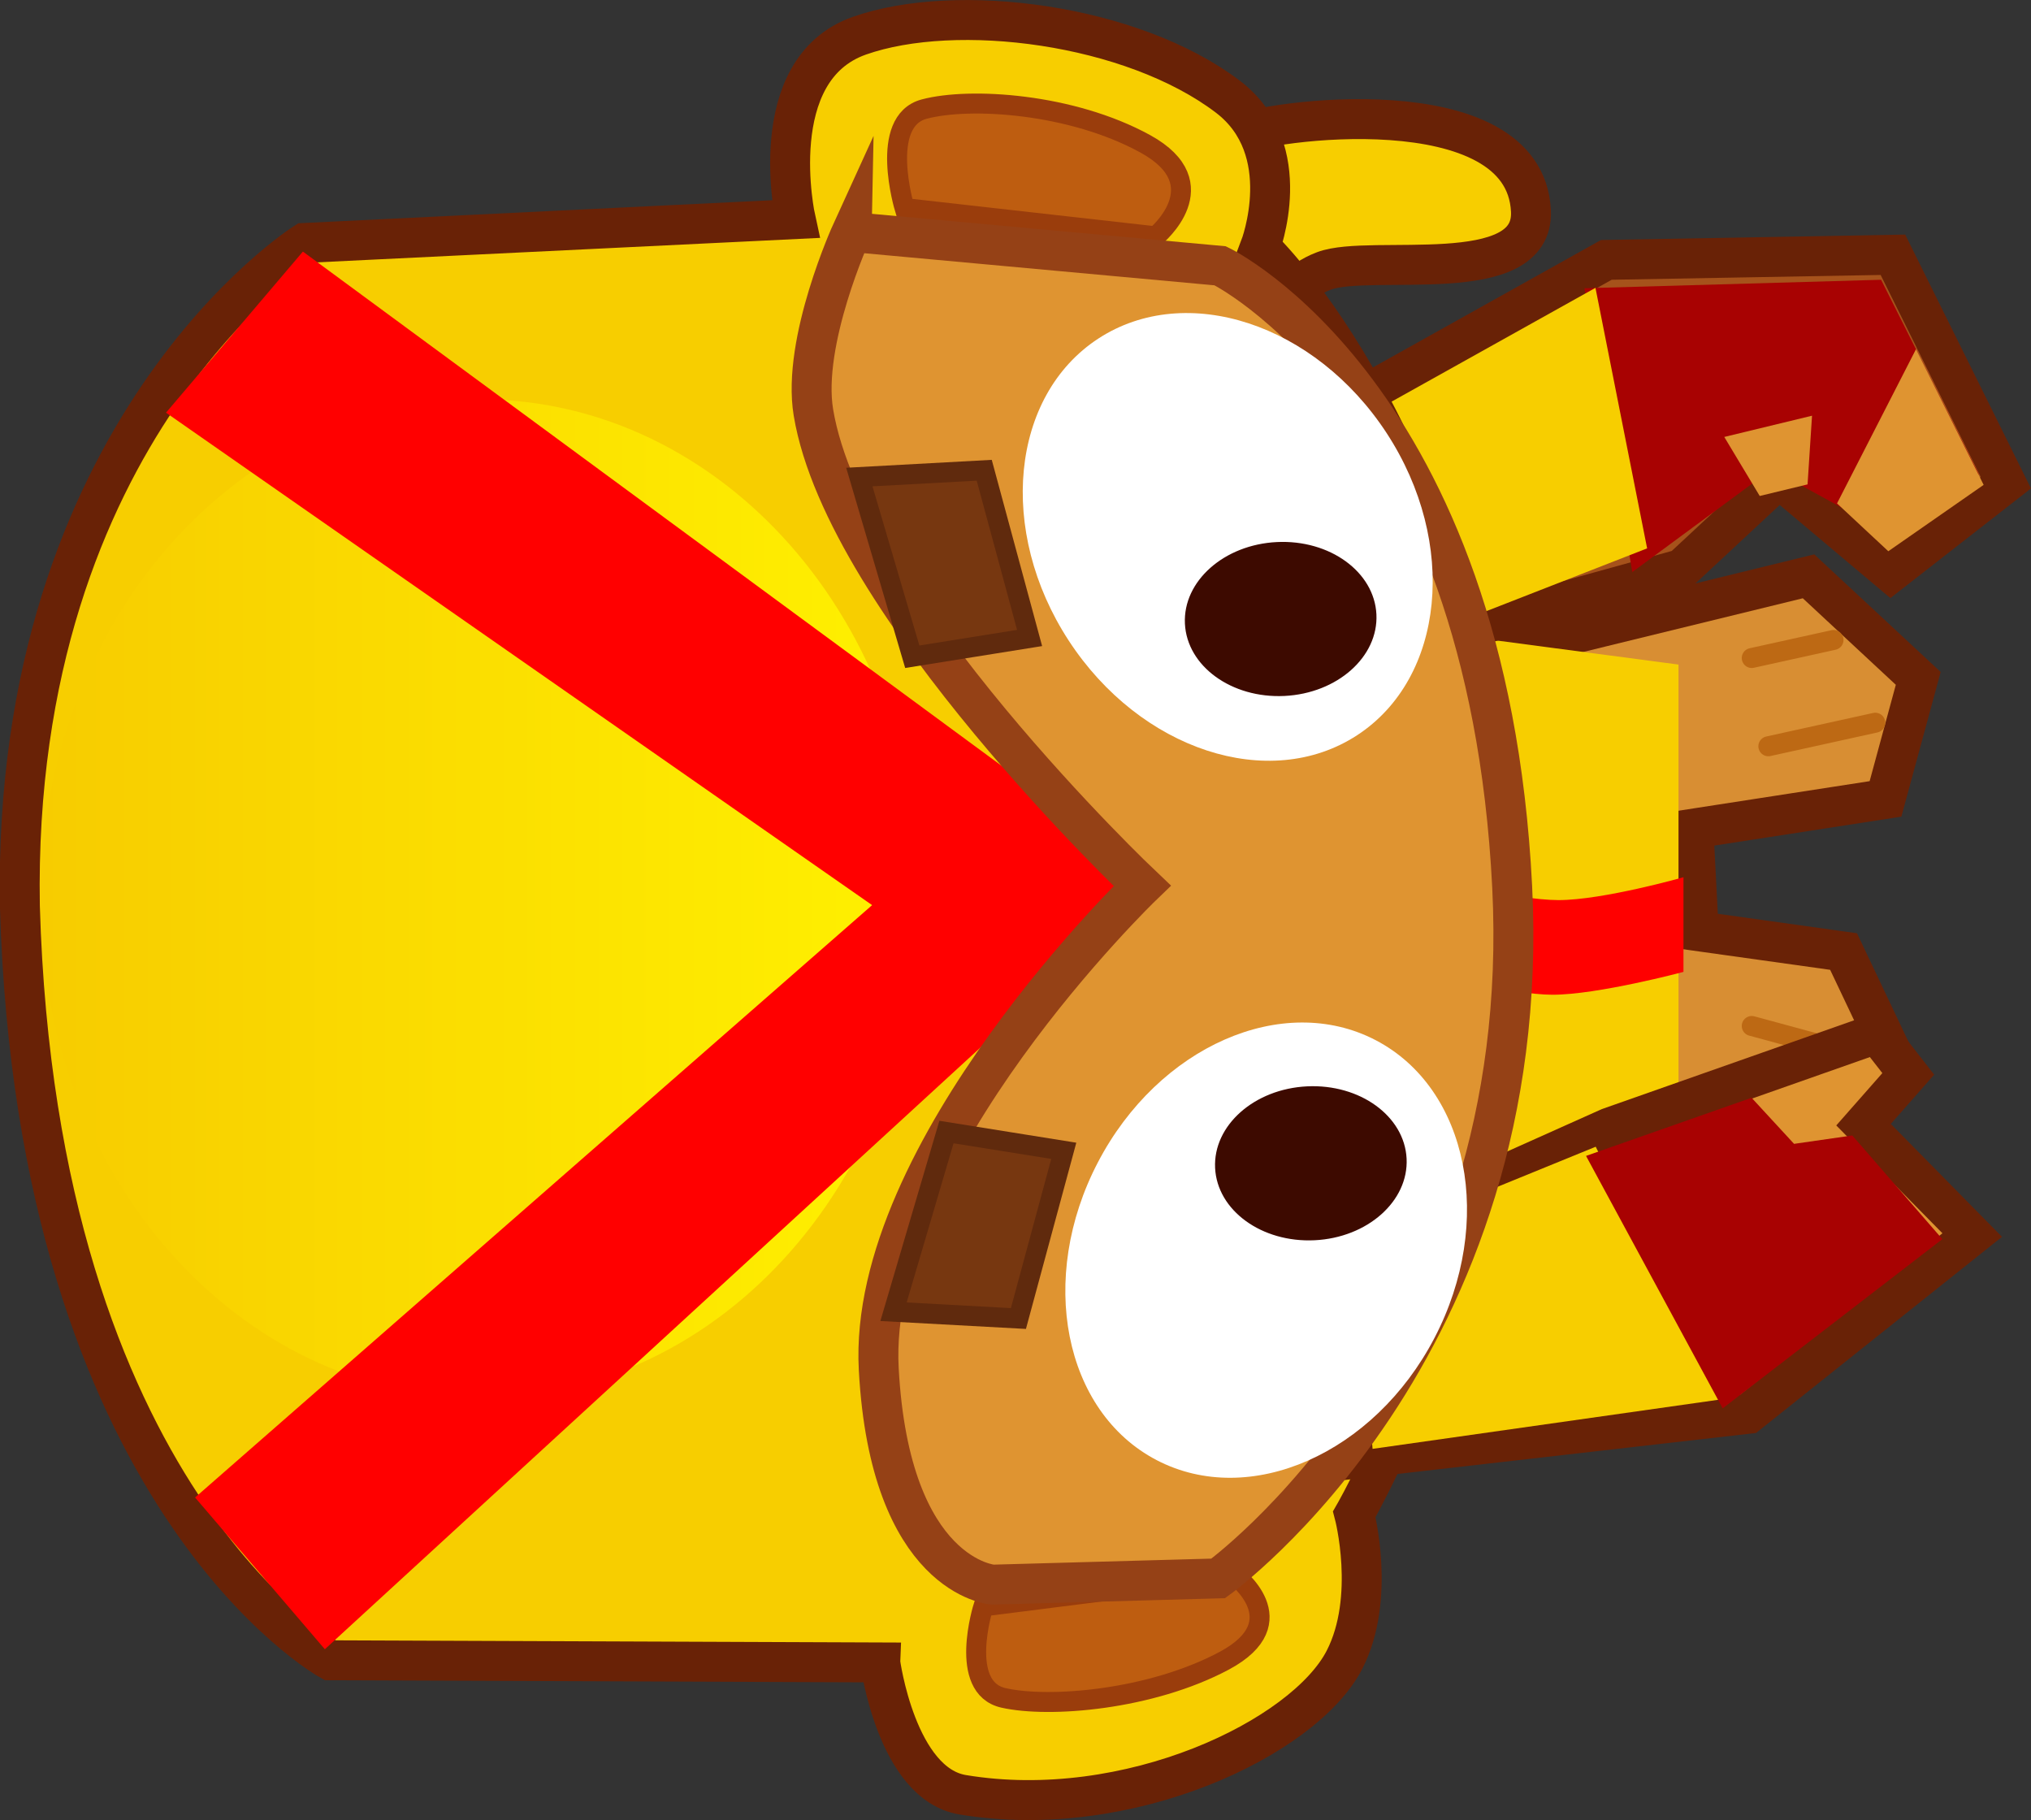 <svg version="1.1" xmlns="http://www.w3.org/2000/svg" xmlns:xlink="http://www.w3.org/1999/xlink" width="25.433" height="22.788" viewBox="0,0,25.433,22.788"><rect x="0" y="0" width="25.433" height="22.788" fill="#333333" stroke="none"/><defs><linearGradient x1="226.317" y1="180.273" x2="237.317" y2="180.273" gradientUnits="userSpaceOnUse" id="color-1"><stop offset="0" stop-color="#f7cc00"/><stop offset="1" stop-color="#fff100"/></linearGradient></defs><g transform="translate(-225.807,-169.023)"><g data-paper-data="{&quot;isPaintingLayer&quot;:true}" fill-rule="nonzero" stroke-linejoin="miter" stroke-miterlimit="10" stroke-dasharray="" stroke-dashoffset="0" style="mix-blend-mode: normal"><path d="M244.436,184.679l0.4,-1.067l0.867,-0.133" fill="none" stroke="#692206" stroke-width="0.5" stroke-linecap="round"/><path d="M244.326,182.985c0,0 0.306,-1.814 0.373,-3.004c0.067,-1.19 -0.531,-2.694 -0.531,-2.694l4.286,-1.048l1.374,1.278l-0.41,1.509l-2.405,0.372l0.066,1.285l1.814,0.254l0.66,1.391l-1.37,1.861l-3.856,-1.204z" fill="#d88e33" stroke="#692206" stroke-width="0.5" stroke-linecap="round"/><path d="M247.145,183.075l1.168,0.317" fill="none" stroke="#bd6914" stroke-width="0.25" stroke-linecap="round"/><path d="M247.743,181.869l1.245,0.338" fill="none" stroke="#bd6914" stroke-width="0.25" stroke-linecap="round"/><path d="M242.706,184.027l-0.119,-7.244l4.239,0.561v5.662z" fill="#f7ce00" stroke="#692206" stroke-width="0" stroke-linecap="butt"/><path d="M249.29,178.072l-1.339,0.295" fill="none" stroke="#bd6914" stroke-width="0.25" stroke-linecap="round"/><path d="M243.622,181.192v-1.185c0,0 1.17,0.286 1.701,0.286c0.557,0 1.565,-0.286 1.565,-0.286v1.185c0,0 -1.072,0.286 -1.64,0.286c-0.516,0 -1.626,-0.286 -1.626,-0.286z" data-paper-data="{&quot;index&quot;:null}" fill="#ff0000" stroke="none" stroke-width="0" stroke-linecap="butt"/><path d="M248.767,177.036l-1.024,0.226" fill="none" stroke="#bd6914" stroke-width="0.25" stroke-linecap="round"/><path d="M242.999,173.91l2.923,-1.633l3.589,-0.064l1.414,2.854l-1.44,1.123l-1.4,-1.178l-1.218,1.134l-2.988,0.827" fill="#a6521b" stroke="#692206" stroke-width="0.5" stroke-linecap="round"/><path d="M239.991,172.477c0,0 0.889,-1.523 1.301,-1.758c0.326,-0.185 3.606,-0.639 3.686,0.943c0.05,0.981 -2.006,0.533 -2.591,0.753c-0.646,0.243 -0.797,1.017 -0.797,1.017" fill="#f7ce00" stroke="#692206" stroke-width="0.5" stroke-linecap="round"/><path d="M249.363,172.526l1.222,2.434l-1.085,0.765l-1.507,-0.827l-1.746,1.288l-0.599,-3.554z" fill="#a80202" stroke="#692206" stroke-width="0" stroke-linecap="round"/><path d="M250.647,175.094l-1.194,0.831l-0.642,-0.599l0.989,-1.931z" fill="#df9431" stroke="#000000" stroke-width="0" stroke-linecap="round"/><path d="M247.843,175.233l-0.444,-0.739l1.099,-0.266l-0.056,0.86z" fill="#df9431" stroke="none" stroke-width="0" stroke-linecap="butt"/><path d="M242.79,174.299l2.996,-1.672l0.647,3.262l-2.963,1.157" fill="#f7ce00" stroke="#174752" stroke-width="0" stroke-linecap="round"/><path d="M236.83,189.838l-6.889,-0.027c0,0 -3.669,-2.026 -3.885,-9.441c-0.105,-5.979 3.565,-8.305 3.565,-8.305l6.148,-0.299c0,0 -0.413,-1.869 0.8,-2.296c1.213,-0.427 3.409,-0.151 4.613,0.763c0.874,0.663 0.404,1.885 0.404,1.885c0,0 2.556,2.397 3.033,7.88c0.36,4.145 -1.853,7.985 -1.853,7.985c0,0 0.276,1.046 -0.123,1.822c-0.502,0.976 -2.705,2.035 -4.781,1.69c-0.829,-0.138 -1.032,-1.656 -1.032,-1.656z" fill="#f7ce00" stroke="#692206" stroke-width="0.5" stroke-linecap="round"/><path d="M243.13,184.409l2.829,-1.267l3.35,-1.179l0.394,0.506l-0.56,0.636l1.361,1.382l-2.807,2.238l-5.294,0.605" data-paper-data="{&quot;index&quot;:null}" fill="#df9431" stroke="#692206" stroke-width="0.5" stroke-linecap="round"/><path d="M237.317,180.273c0,3.452 -2.462,6.25 -5.5,6.25c-3.038,0 -5.5,-2.798 -5.5,-6.25c0,-3.452 2.462,-6.25 5.5,-6.25c3.038,0 5.5,2.798 5.5,6.25z" fill="url(#color-1)" stroke="none" stroke-width="0" stroke-linecap="butt"/><path d="M242.768,184.614l3.021,-1.233l1.581,3.162l-4.375,0.621" data-paper-data="{&quot;index&quot;:null}" fill="#f7ce00" stroke="#174752" stroke-width="0" stroke-linecap="round"/><path d="M227.886,174.19l1.714,-2.017l10.736,7.9l-10.461,9.6l-1.625,-1.9l8.478,-7.417z" fill="#ff0000" stroke="#000000" stroke-width="0" stroke-linecap="round"/><path d="M240.279,171.982l-3.145,-0.354c0,0 -0.328,-1.086 0.246,-1.239c0.574,-0.153 1.846,-0.072 2.769,0.435c0.923,0.507 0.13,1.158 0.13,1.158z" data-paper-data="{&quot;index&quot;:null}" fill="#be5d10" stroke="#9a3d0c" stroke-width="0.25" stroke-linecap="round"/><path d="M241.261,188.739c0,0 0.795,0.586 -0.124,1.078c-0.92,0.491 -2.19,0.595 -2.764,0.465c-0.574,-0.129 -0.252,-1.145 -0.252,-1.145l3.14,-0.398z" data-paper-data="{&quot;index&quot;:null}" fill="#be5d10" stroke="#9a3d0c" stroke-width="0.25" stroke-linecap="round"/><path d="M236.472,171.928l4.615,0.423c0,0 3.346,1.615 3.656,7.774c0.292,5.804 -3.681,8.661 -3.681,8.661l-2.824,0.078c0,0 -1.286,-0.092 -1.427,-2.699c-0.148,-2.729 3.299,-6.051 3.299,-6.051c0,0 -3.717,-3.518 -4.117,-5.926c-0.148,-0.89 0.479,-2.262 0.479,-2.262z" fill="#df9431" stroke="#954116" stroke-width="0.5" stroke-linecap="round"/><path d="M243.034,182.047c1.164,0.607 1.494,2.276 0.736,3.728c-0.757,1.452 -2.315,2.137 -3.479,1.53c-1.164,-0.607 -1.494,-2.276 -0.736,-3.728c0.757,-1.452 2.315,-2.137 3.479,-1.53z" fill="#ffffff" stroke="#954116" stroke-width="0" stroke-linecap="butt"/><path d="M242.175,182.625c0.662,-0.032 1.22,0.373 1.246,0.905c0.026,0.532 -0.49,0.99 -1.152,1.022c-0.662,0.032 -1.22,-0.373 -1.246,-0.905c-0.026,-0.532 0.49,-0.99 1.152,-1.022z" fill="#3d0a00" stroke="none" stroke-width="0" stroke-linecap="butt"/><path d="M239.19,177.044c-0.895,-1.372 -0.728,-3.065 0.371,-3.782c1.1,-0.717 2.716,-0.186 3.611,1.185c0.895,1.372 0.728,3.065 -0.371,3.782c-1.1,0.717 -2.716,0.186 -3.611,-1.185z" data-paper-data="{&quot;index&quot;:null}" fill="#ffffff" stroke="#954116" stroke-width="0" stroke-linecap="butt"/><path d="M240.645,176.832c-0.026,-0.532 0.49,-0.99 1.152,-1.022c0.662,-0.032 1.22,0.373 1.246,0.905c0.026,0.532 -0.49,0.99 -1.152,1.022c-0.662,0.032 -1.22,-0.373 -1.246,-0.905z" data-paper-data="{&quot;index&quot;:null}" fill="#3d0a00" stroke="none" stroke-width="0" stroke-linecap="butt"/><path d="M238.132,174.911l0.568,2.1l-1.469,0.235l-0.663,-2.25z" data-paper-data="{&quot;index&quot;:null}" fill="#773710" stroke="#602a0d" stroke-width="0.25" stroke-linecap="round"/><path d="M236.996,185.447l0.663,-2.25l1.469,0.235l-0.568,2.1z" data-paper-data="{&quot;index&quot;:null}" fill="#773710" stroke="#602a0d" stroke-width="0.25" stroke-linecap="round"/><path d="M247.379,186.657l-1.711,-3.161l2.073,-0.728l0.532,0.577l0.729,-0.105l1.128,1.298z" data-paper-data="{&quot;index&quot;:null}" fill="#a80202" stroke="#692206" stroke-width="0" stroke-linecap="round"/></g></g></svg>
